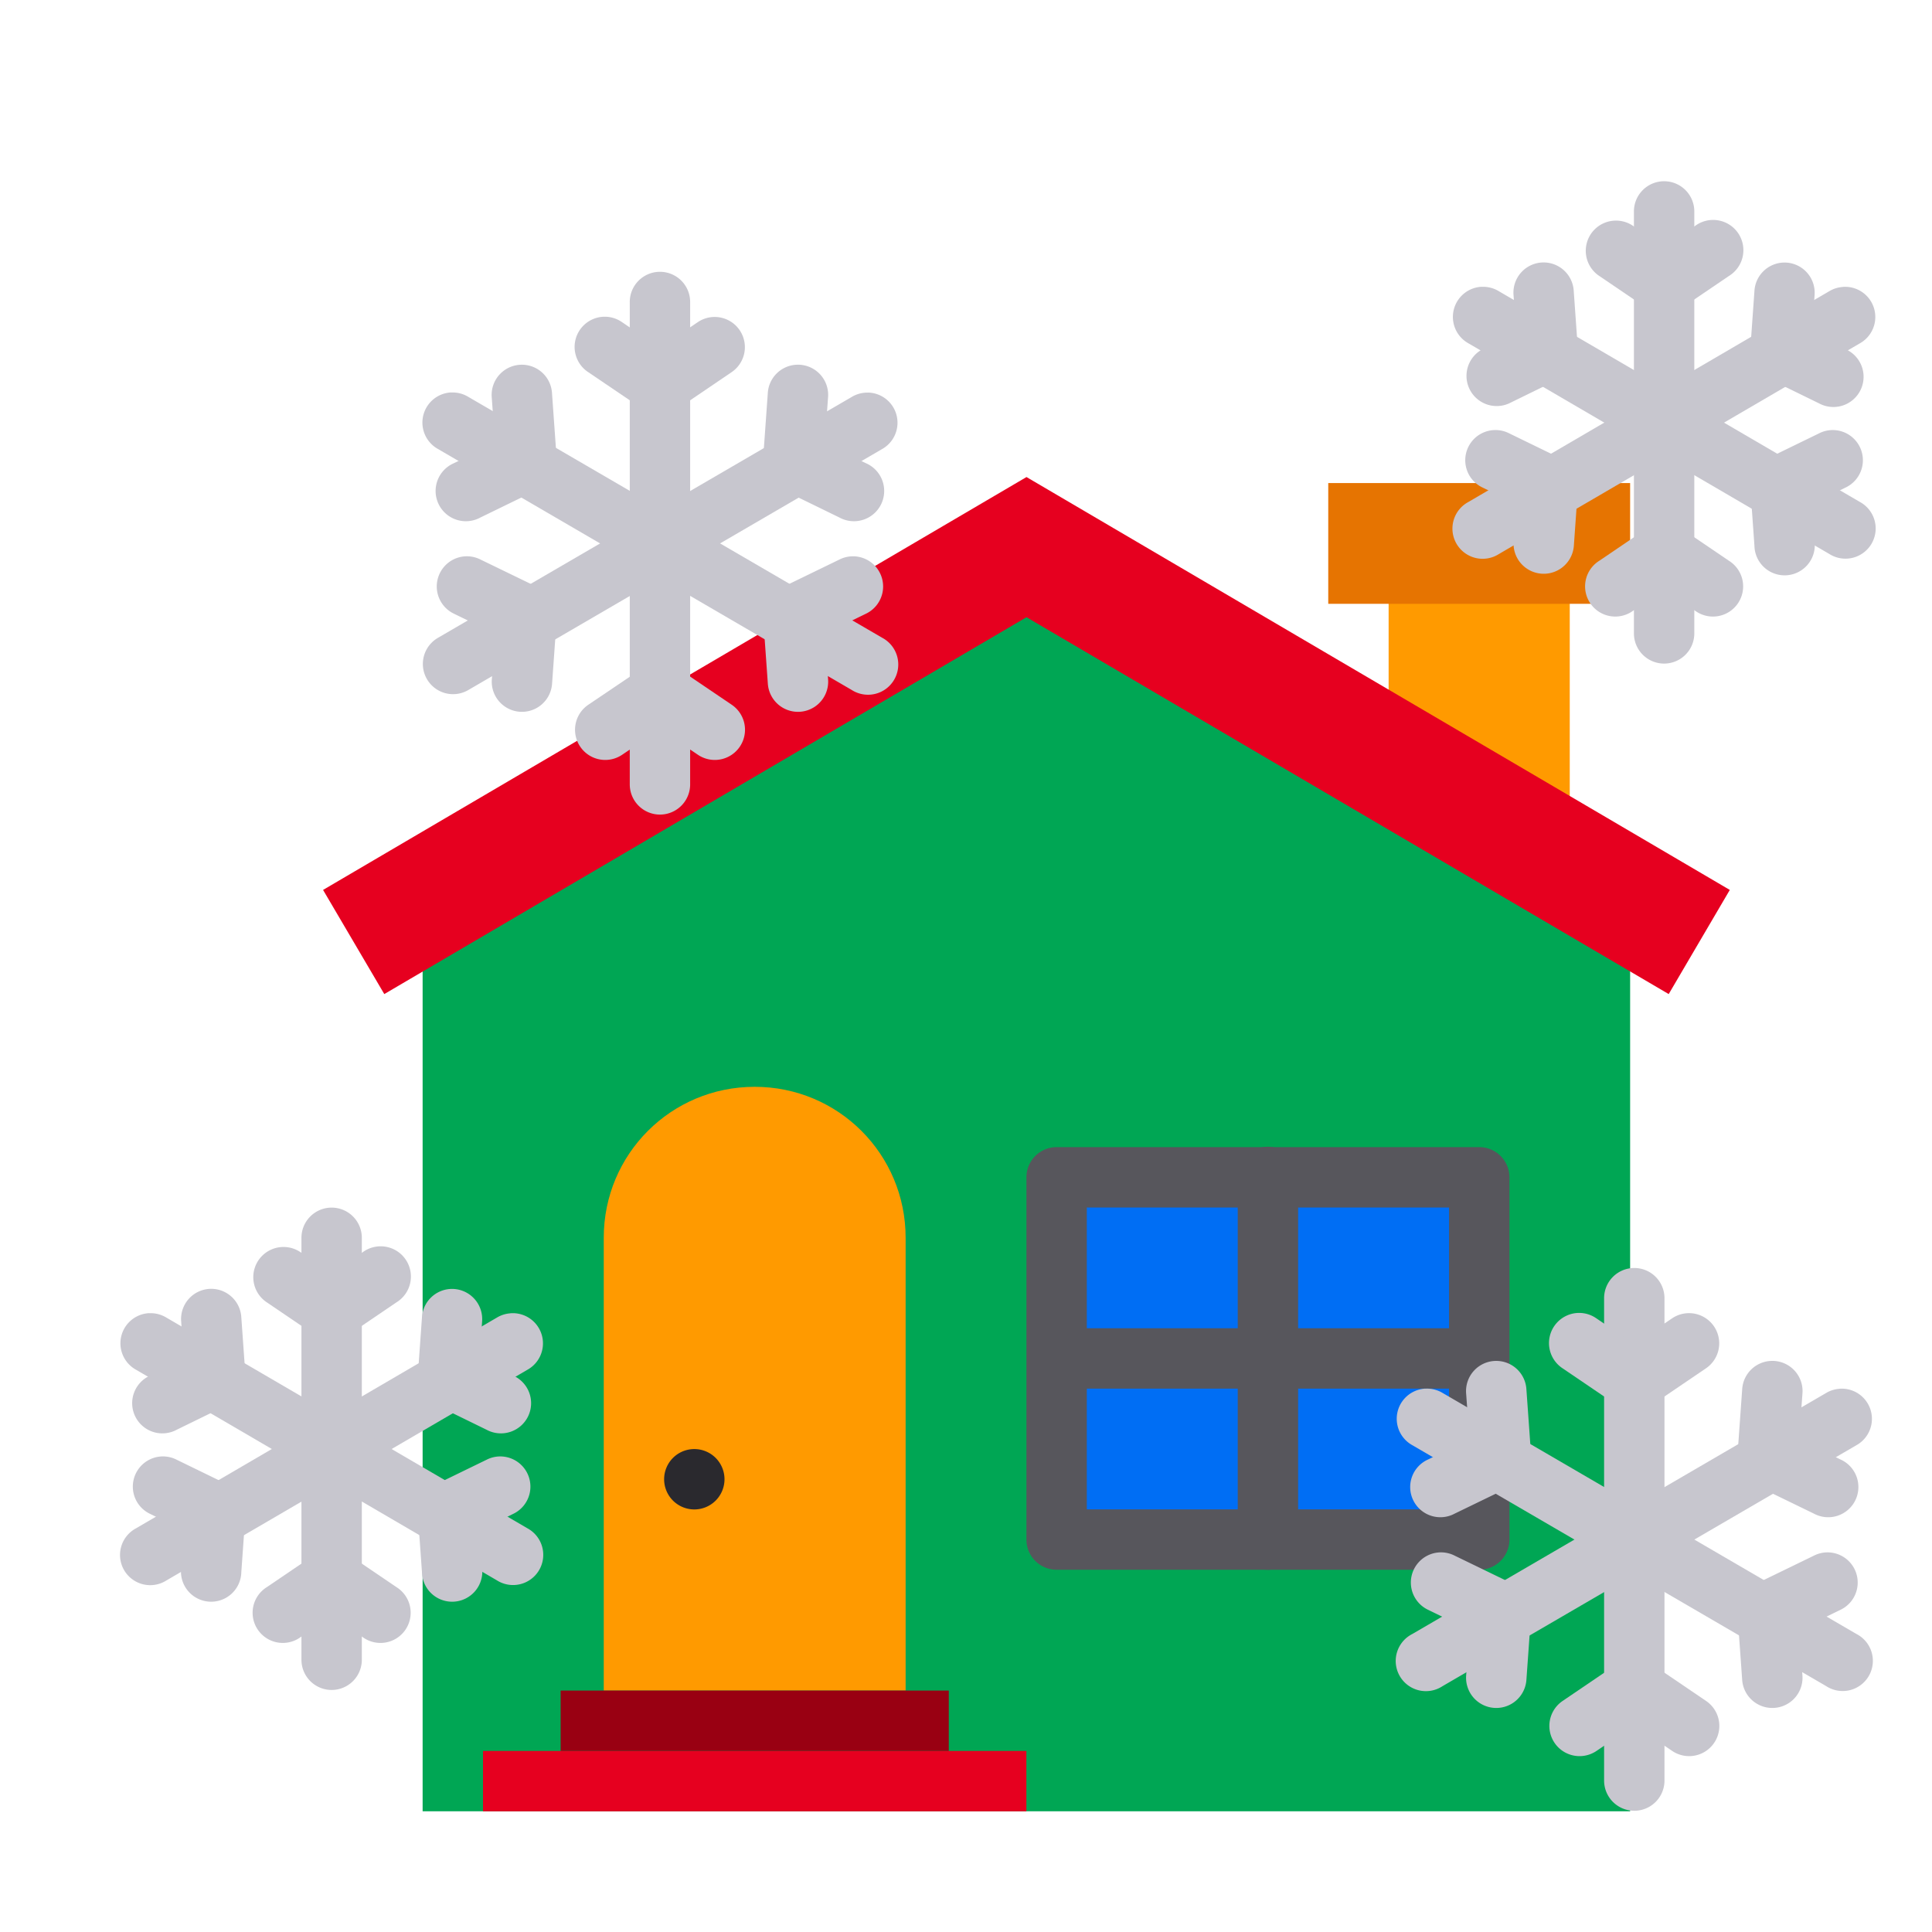 <?xml version="1.0" encoding="UTF-8" standalone="no"?>
<!-- Created with Inkscape (http://www.inkscape.org/) -->

<svg
   xmlns:dc="http://purl.org/dc/elements/1.1/"
   xmlns:cc="http://creativecommons.org/ns#"
   xmlns:rdf="http://www.w3.org/1999/02/22-rdf-syntax-ns#"
   xmlns:svg="http://www.w3.org/2000/svg"
   xmlns="http://www.w3.org/2000/svg"
   xmlns:sodipodi="http://sodipodi.sourceforge.net/DTD/sodipodi-0.dtd"
   xmlns:inkscape="http://www.inkscape.org/namespaces/inkscape"
   width="32"
   height="32"
   viewBox="0 0 32 32"
   id="svg4244"
   version="1.1"
   inkscape:version="0.91 r13725"
   sodipodi:docname="36.svg">
  <defs
     id="defs4246" />
  <sodipodi:namedview
     id="base"
     pagecolor="#ffffff"
     bordercolor="#666666"
     borderopacity="1.0"
     inkscape:pageopacity="0.0"
     inkscape:pageshadow="2"
     inkscape:zoom="22.627417"
     inkscape:cx="25.680645"
     inkscape:cy="10.025109"
     inkscape:document-units="px"
     inkscape:current-layer="g4783"
     showgrid="true"
     units="px"
     inkscape:window-width="1366"
     inkscape:window-height="705"
     inkscape:window-x="-8"
     inkscape:window-y="-8"
     inkscape:window-maximized="1"
     inkscape:snap-bbox="true"
     inkscape:bbox-paths="true"
     inkscape:bbox-nodes="true"
     inkscape:snap-bbox-edge-midpoints="true"
     inkscape:snap-bbox-midpoints="true">
    <inkscape:grid
       type="xygrid"
       id="grid4252" />
  </sodipodi:namedview>
  <g
     inkscape:label="Layer 1"
     inkscape:groupmode="layer"
     id="layer1"
     transform="translate(0,-1020.362)">
    <g
       id="g4783"
       transform="translate(-4.259,-3.033)">
      <g
         id="g10066">
        <path
           id="rect6204"
           d="m 27.259,1032.396 3,0 c 6e-6,0 1.2e-5,0 1.2e-5,0 l 0,7 c 0,0 -6e-6,0 -1.2e-5,0 l -3,0 c -6e-6,0 -1.1e-5,0 -1.1e-5,0 l 0,-7 c 0,0 5e-6,0 1.1e-5,0 z"
           style="fill:#ff9a00;fill-opacity:1;stroke:none;stroke-width:1;stroke-linecap:round;stroke-linejoin:round;stroke-opacity:1" />
        <path
           sodipodi:nodetypes="cccccc"
           inkscape:connector-curvature="0"
           id="rect6166"
           d="m 11.259,1038.396 10,-6 10,6 1.8e-5,15 -20,0 z"
           style="fill:#00a654;fill-opacity:1;stroke:none;stroke-width:1;stroke-linecap:round;stroke-linejoin:round;stroke-opacity:1" />
        <path
           sodipodi:nodetypes="ssccss"
           inkscape:connector-curvature="0"
           id="rect6168"
           d="m 16.759,1041.396 c 1.385,0 2.5,1.115 2.5,2.5 l 0,7.5 -5,0 0,-7.5 c 0,-1.385 1.115,-2.5 2.5,-2.5 z"
           style="fill:#ff9a00;fill-opacity:1;stroke:none;stroke-width:1;stroke-linecap:round;stroke-linejoin:round;stroke-opacity:1" />
        <path
           id="rect6171"
           d="m 12.259,1052.396 9,0 0,1 -9,0 z"
           style="fill:#e6001f;fill-opacity:1;stroke:none;stroke-width:1;stroke-linecap:round;stroke-linejoin:round;stroke-opacity:1" />
        <path
           id="rect6173"
           d="m 13.545,1051.396 6.429,0 0,1 -6.429,0 z"
           style="fill:#990012;fill-opacity:1;stroke:none;stroke-width:1;stroke-linecap:round;stroke-linejoin:round;stroke-opacity:1" />
        <path
           id="path6175"
           d="m 16.259,1047.896 a 0.5,0.5 0 0 1 -0.5,0.5 0.5,0.5 0 0 1 -0.5,-0.5 0.5,0.5 0 0 1 0.5,-0.5 0.5,0.5 0 0 1 0.5,0.5 z"
           style="fill:#2a292e;fill-opacity:1;stroke:none;stroke-width:1;stroke-linecap:round;stroke-linejoin:round;stroke-opacity:1" />
        <path
           inkscape:connector-curvature="0"
           id="path6180"
           d="m 21.26,1031.297 -11.65,6.838 1.014,1.725 10.637,-6.242 10.637,6.242 1.012,-1.725 -11.648,-6.838 z"
           style="color:#000000;font-style:normal;font-variant:normal;font-weight:normal;font-stretch:normal;font-size:medium;line-height:normal;font-family:sans-serif;text-indent:0;text-align:start;text-decoration:none;text-decoration-line:none;text-decoration-style:solid;text-decoration-color:#000000;letter-spacing:normal;word-spacing:normal;text-transform:none;direction:ltr;block-progression:tb;writing-mode:lr-tb;baseline-shift:baseline;text-anchor:start;white-space:normal;clip-rule:nonzero;display:inline;overflow:visible;visibility:visible;opacity:1;isolation:auto;mix-blend-mode:normal;color-interpolation:sRGB;color-interpolation-filters:linearRGB;solid-color:#000000;solid-opacity:1;fill:#e6001f;fill-opacity:1;fill-rule:nonzero;stroke:none;stroke-width:2;stroke-linecap:butt;stroke-linejoin:miter;stroke-miterlimit:4;stroke-dasharray:none;stroke-dashoffset:0;stroke-opacity:1;color-rendering:auto;image-rendering:auto;shape-rendering:auto;text-rendering:auto;enable-background:accumulate" />
        <path
           id="rect6185"
           d="m 21.759,1042.896 7,0 c 6e-6,0 1.2e-5,0 1.2e-5,0 l 0,6 c 0,0 -6e-6,0 -1.2e-5,0 l -7,0 c -6e-6,0 -1.1e-5,0 -1.1e-5,0 l 0,-6 c 0,0 5e-6,0 1.1e-5,0 z"
           style="fill:#006ef4;fill-opacity:1;stroke:none;stroke-width:1;stroke-linecap:round;stroke-linejoin:round;stroke-opacity:1" />
        <path
           inkscape:connector-curvature="0"
           id="rect6183"
           d="m 21.76,1042.395 a 0.5,0.5 0 0 0 -0.5,0.5 l 0,6 a 0.5,0.5 0 0 0 0.5,0.5 l 7,0 a 0.5,0.5 0 0 0 0.5,-0.5 l 0,-6 a 0.5,0.5 0 0 0 -0.5,-0.5 l -7,0 z m 0.5,1 6,0 0,5 -6,0 0,-5 z"
           style="color:#000000;font-style:normal;font-variant:normal;font-weight:normal;font-stretch:normal;font-size:medium;line-height:normal;font-family:sans-serif;text-indent:0;text-align:start;text-decoration:none;text-decoration-line:none;text-decoration-style:solid;text-decoration-color:#000000;letter-spacing:normal;word-spacing:normal;text-transform:none;direction:ltr;block-progression:tb;writing-mode:lr-tb;baseline-shift:baseline;text-anchor:start;white-space:normal;clip-rule:nonzero;display:inline;overflow:visible;visibility:visible;opacity:1;isolation:auto;mix-blend-mode:normal;color-interpolation:sRGB;color-interpolation-filters:linearRGB;solid-color:#000000;solid-opacity:1;fill:#57565c;fill-opacity:1;fill-rule:nonzero;stroke:none;stroke-width:1;stroke-linecap:round;stroke-linejoin:round;stroke-miterlimit:4;stroke-dasharray:none;stroke-dashoffset:0;stroke-opacity:1;color-rendering:auto;image-rendering:auto;shape-rendering:auto;text-rendering:auto;enable-background:accumulate" />
        <path
           inkscape:connector-curvature="0"
           id="rect6187"
           d="m 25.252,1042.389 a 0.5,0.5 0 0 0 -0.492,0.506 l 0,6 a 0.5,0.5 0 1 0 1,0 l 0,-6 a 0.5,0.5 0 0 0 -0.508,-0.506 z"
           style="color:#000000;font-style:normal;font-variant:normal;font-weight:normal;font-stretch:normal;font-size:medium;line-height:normal;font-family:sans-serif;text-indent:0;text-align:start;text-decoration:none;text-decoration-line:none;text-decoration-style:solid;text-decoration-color:#000000;letter-spacing:normal;word-spacing:normal;text-transform:none;direction:ltr;block-progression:tb;writing-mode:lr-tb;baseline-shift:baseline;text-anchor:start;white-space:normal;clip-rule:nonzero;display:inline;overflow:visible;visibility:visible;opacity:1;isolation:auto;mix-blend-mode:normal;color-interpolation:sRGB;color-interpolation-filters:linearRGB;solid-color:#000000;solid-opacity:1;fill:#57565c;fill-opacity:1;fill-rule:nonzero;stroke:none;stroke-width:1;stroke-linecap:round;stroke-linejoin:round;stroke-miterlimit:4;stroke-dasharray:none;stroke-dashoffset:0;stroke-opacity:1;color-rendering:auto;image-rendering:auto;shape-rendering:auto;text-rendering:auto;enable-background:accumulate" />
        <path
           inkscape:connector-curvature="0"
           id="path6190"
           d="m 22.26,1045.395 a 0.5,0.5 0 1 0 0,1 l 6,0 a 0.5,0.5 0 1 0 0,-1 l -6,0 z"
           style="color:#000000;font-style:normal;font-variant:normal;font-weight:normal;font-stretch:normal;font-size:medium;line-height:normal;font-family:sans-serif;text-indent:0;text-align:start;text-decoration:none;text-decoration-line:none;text-decoration-style:solid;text-decoration-color:#000000;letter-spacing:normal;word-spacing:normal;text-transform:none;direction:ltr;block-progression:tb;writing-mode:lr-tb;baseline-shift:baseline;text-anchor:start;white-space:normal;clip-rule:nonzero;display:inline;overflow:visible;visibility:visible;opacity:1;isolation:auto;mix-blend-mode:normal;color-interpolation:sRGB;color-interpolation-filters:linearRGB;solid-color:#000000;solid-opacity:1;fill:#57565c;fill-opacity:1;fill-rule:nonzero;stroke:none;stroke-width:1;stroke-linecap:round;stroke-linejoin:round;stroke-miterlimit:4;stroke-dasharray:none;stroke-dashoffset:0;stroke-opacity:1;color-rendering:auto;image-rendering:auto;shape-rendering:auto;text-rendering:auto;enable-background:accumulate" />
        <path
           id="rect6206"
           d="m 26.259,1031.396 5,0 c 6e-6,0 1.2e-5,0 1.2e-5,0 l 0,2 c 0,0 -6e-6,0 -1.2e-5,0 l -5,0 c -6e-6,0 -1.1e-5,0 -1.1e-5,0 l 0,-2 c 0,0 5e-6,0 1.1e-5,0 z"
           style="fill:#e67401;fill-opacity:1;stroke:none;stroke-width:1;stroke-linecap:round;stroke-linejoin:round;stroke-opacity:1" />
        <path
           inkscape:connector-curvature="0"
           id="path6302"
           d="m 31.32,1044.397 a 0.5,0.5 0 0 0 -0.492,0.508 l 0,7.982 a 0.5,0.5 0 1 0 1,0 l 0,-7.982 a 0.5,0.5 0 0 0 -0.508,-0.508 z"
           style="color:#000000;font-style:normal;font-variant:normal;font-weight:normal;font-stretch:normal;font-size:medium;line-height:normal;font-family:sans-serif;text-indent:0;text-align:start;text-decoration:none;text-decoration-line:none;text-decoration-style:solid;text-decoration-color:#000000;letter-spacing:normal;word-spacing:normal;text-transform:none;direction:ltr;block-progression:tb;writing-mode:lr-tb;baseline-shift:baseline;text-anchor:start;white-space:normal;clip-rule:nonzero;display:inline;overflow:visible;visibility:visible;opacity:1;isolation:auto;mix-blend-mode:normal;color-interpolation:sRGB;color-interpolation-filters:linearRGB;solid-color:#000000;solid-opacity:1;fill:#c7c6ce;fill-opacity:1;fill-rule:evenodd;stroke:none;stroke-width:1;stroke-linecap:round;stroke-linejoin:round;stroke-miterlimit:4;stroke-dasharray:none;stroke-dashoffset:0;stroke-opacity:1;color-rendering:auto;image-rendering:auto;shape-rendering:auto;text-rendering:auto;enable-background:accumulate" />
        <path
           inkscape:connector-curvature="0"
           id="path6304"
           d="m 30.42,1045.141 a 0.5,0.5 0 0 0 -0.279,0.918 l 0.906,0.615 a 0.5,0.5 0 0 0 0.562,0 l 0.906,-0.615 a 0.5,0.5 0 1 0 -0.561,-0.828 l -0.627,0.426 -0.627,-0.426 a 0.5,0.5 0 0 0 -0.281,-0.09 z"
           style="color:#000000;font-style:normal;font-variant:normal;font-weight:normal;font-stretch:normal;font-size:medium;line-height:normal;font-family:sans-serif;text-indent:0;text-align:start;text-decoration:none;text-decoration-line:none;text-decoration-style:solid;text-decoration-color:#000000;letter-spacing:normal;word-spacing:normal;text-transform:none;direction:ltr;block-progression:tb;writing-mode:lr-tb;baseline-shift:baseline;text-anchor:start;white-space:normal;clip-rule:nonzero;display:inline;overflow:visible;visibility:visible;opacity:1;isolation:auto;mix-blend-mode:normal;color-interpolation:sRGB;color-interpolation-filters:linearRGB;solid-color:#000000;solid-opacity:1;fill:#c7c6ce;fill-opacity:1;fill-rule:evenodd;stroke:none;stroke-width:1;stroke-linecap:round;stroke-linejoin:round;stroke-miterlimit:4;stroke-dasharray:none;stroke-dashoffset:0;stroke-opacity:1;color-rendering:auto;image-rendering:auto;shape-rendering:auto;text-rendering:auto;enable-background:accumulate" />
        <path
           inkscape:connector-curvature="0"
           id="path6306"
           d="m 31.326,1050.867 a 0.5,0.5 0 0 0 -0.279,0.086 l -0.906,0.615 a 0.5,0.5 0 1 0 0.561,0.828 l 0.627,-0.426 0.627,0.426 a 0.5,0.5 0 1 0 0.561,-0.828 l -0.906,-0.615 a 0.5,0.5 0 0 0 -0.283,-0.086 z"
           style="color:#000000;font-style:normal;font-variant:normal;font-weight:normal;font-stretch:normal;font-size:medium;line-height:normal;font-family:sans-serif;text-indent:0;text-align:start;text-decoration:none;text-decoration-line:none;text-decoration-style:solid;text-decoration-color:#000000;letter-spacing:normal;word-spacing:normal;text-transform:none;direction:ltr;block-progression:tb;writing-mode:lr-tb;baseline-shift:baseline;text-anchor:start;white-space:normal;clip-rule:nonzero;display:inline;overflow:visible;visibility:visible;opacity:1;isolation:auto;mix-blend-mode:normal;color-interpolation:sRGB;color-interpolation-filters:linearRGB;solid-color:#000000;solid-opacity:1;fill:#c7c6ce;fill-opacity:1;fill-rule:evenodd;stroke:none;stroke-width:1;stroke-linecap:round;stroke-linejoin:round;stroke-miterlimit:4;stroke-dasharray:none;stroke-dashoffset:0;stroke-opacity:1;color-rendering:auto;image-rendering:auto;shape-rendering:auto;text-rendering:auto;enable-background:accumulate" />
        <path
           inkscape:connector-curvature="0"
           id="path6308"
           d="m 34.725,1046.398 a 0.5,0.5 0 0 0 -0.221,0.07 l -6.854,3.992 a 0.5,0.5 0 1 0 0.502,0.863 l 6.854,-3.99 a 0.5,0.5 0 0 0 -0.281,-0.936 z"
           style="color:#000000;font-style:normal;font-variant:normal;font-weight:normal;font-stretch:normal;font-size:medium;line-height:normal;font-family:sans-serif;text-indent:0;text-align:start;text-decoration:none;text-decoration-line:none;text-decoration-style:solid;text-decoration-color:#000000;letter-spacing:normal;word-spacing:normal;text-transform:none;direction:ltr;block-progression:tb;writing-mode:lr-tb;baseline-shift:baseline;text-anchor:start;white-space:normal;clip-rule:nonzero;display:inline;overflow:visible;visibility:visible;opacity:1;isolation:auto;mix-blend-mode:normal;color-interpolation:sRGB;color-interpolation-filters:linearRGB;solid-color:#000000;solid-opacity:1;fill:#c7c6ce;fill-opacity:1;fill-rule:evenodd;stroke:none;stroke-width:1;stroke-linecap:round;stroke-linejoin:round;stroke-miterlimit:4;stroke-dasharray:none;stroke-dashoffset:0;stroke-opacity:1;color-rendering:auto;image-rendering:auto;shape-rendering:auto;text-rendering:auto;enable-background:accumulate" />
        <path
           inkscape:connector-curvature="0"
           id="path6310"
           d="m 27.865,1046.395 a 0.5,0.5 0 0 0 -0.215,0.936 l 6.854,3.99 a 0.5,0.5 0 1 0 0.502,-0.863 l -6.854,-3.992 a 0.5,0.5 0 0 0 -0.287,-0.07 z"
           style="color:#000000;font-style:normal;font-variant:normal;font-weight:normal;font-stretch:normal;font-size:medium;line-height:normal;font-family:sans-serif;text-indent:0;text-align:start;text-decoration:none;text-decoration-line:none;text-decoration-style:solid;text-decoration-color:#000000;letter-spacing:normal;word-spacing:normal;text-transform:none;direction:ltr;block-progression:tb;writing-mode:lr-tb;baseline-shift:baseline;text-anchor:start;white-space:normal;clip-rule:nonzero;display:inline;overflow:visible;visibility:visible;opacity:1;isolation:auto;mix-blend-mode:normal;color-interpolation:sRGB;color-interpolation-filters:linearRGB;solid-color:#000000;solid-opacity:1;fill:#c7c6ce;fill-opacity:1;fill-rule:evenodd;stroke:none;stroke-width:1;stroke-linecap:round;stroke-linejoin:round;stroke-miterlimit:4;stroke-dasharray:none;stroke-dashoffset:0;stroke-opacity:1;color-rendering:auto;image-rendering:auto;shape-rendering:auto;text-rendering:auto;enable-background:accumulate" />
        <path
           inkscape:connector-curvature="0"
           id="path6312"
           d="m 33.594,1045.936 a 0.5,0.5 0 0 0 -0.479,0.471 l -0.078,1.094 a 0.5,0.5 0 0 0 0.281,0.486 l 0.984,0.478 a 0.5,0.5 0 1 0 0.438,-0.898 l -0.682,-0.332 0.055,-0.756 a 0.5,0.5 0 0 0 -0.52,-0.543 z"
           style="color:#000000;font-style:normal;font-variant:normal;font-weight:normal;font-stretch:normal;font-size:medium;line-height:normal;font-family:sans-serif;text-indent:0;text-align:start;text-decoration:none;text-decoration-line:none;text-decoration-style:solid;text-decoration-color:#000000;letter-spacing:normal;word-spacing:normal;text-transform:none;direction:ltr;block-progression:tb;writing-mode:lr-tb;baseline-shift:baseline;text-anchor:start;white-space:normal;clip-rule:nonzero;display:inline;overflow:visible;visibility:visible;opacity:1;isolation:auto;mix-blend-mode:normal;color-interpolation:sRGB;color-interpolation-filters:linearRGB;solid-color:#000000;solid-opacity:1;fill:#c7c6ce;fill-opacity:1;fill-rule:evenodd;stroke:none;stroke-width:1;stroke-linecap:round;stroke-linejoin:round;stroke-miterlimit:4;stroke-dasharray:none;stroke-dashoffset:0;stroke-opacity:1;color-rendering:auto;image-rendering:auto;shape-rendering:auto;text-rendering:auto;enable-background:accumulate" />
        <path
           inkscape:connector-curvature="0"
           id="path6314"
           d="m 28.113,1049.107 a 0.5,0.5 0 0 0 -0.197,0.953 l 0.682,0.332 -0.055,0.756 a 0.5,0.5 0 0 0 0.998,0.072 l 0.078,-1.096 a 0.5,0.5 0 0 0 -0.279,-0.484 l -0.986,-0.478 a 0.5,0.5 0 0 0 -0.24,-0.055 z"
           style="color:#000000;font-style:normal;font-variant:normal;font-weight:normal;font-stretch:normal;font-size:medium;line-height:normal;font-family:sans-serif;text-indent:0;text-align:start;text-decoration:none;text-decoration-line:none;text-decoration-style:solid;text-decoration-color:#000000;letter-spacing:normal;word-spacing:normal;text-transform:none;direction:ltr;block-progression:tb;writing-mode:lr-tb;baseline-shift:baseline;text-anchor:start;white-space:normal;clip-rule:nonzero;display:inline;overflow:visible;visibility:visible;opacity:1;isolation:auto;mix-blend-mode:normal;color-interpolation:sRGB;color-interpolation-filters:linearRGB;solid-color:#000000;solid-opacity:1;fill:#c7c6ce;fill-opacity:1;fill-rule:evenodd;stroke:none;stroke-width:1;stroke-linecap:round;stroke-linejoin:round;stroke-miterlimit:4;stroke-dasharray:none;stroke-dashoffset:0;stroke-opacity:1;color-rendering:auto;image-rendering:auto;shape-rendering:auto;text-rendering:auto;enable-background:accumulate" />
        <path
           inkscape:connector-curvature="0"
           id="path6316"
           d="m 34.529,1049.107 a 0.5,0.5 0 0 0 -0.227,0.055 l -0.984,0.478 a 0.5,0.5 0 0 0 -0.281,0.484 l 0.078,1.096 a 0.5,0.5 0 0 0 0.998,-0.072 l -0.055,-0.756 0.682,-0.332 a 0.5,0.5 0 0 0 -0.211,-0.953 z"
           style="color:#000000;font-style:normal;font-variant:normal;font-weight:normal;font-stretch:normal;font-size:medium;line-height:normal;font-family:sans-serif;text-indent:0;text-align:start;text-decoration:none;text-decoration-line:none;text-decoration-style:solid;text-decoration-color:#000000;letter-spacing:normal;word-spacing:normal;text-transform:none;direction:ltr;block-progression:tb;writing-mode:lr-tb;baseline-shift:baseline;text-anchor:start;white-space:normal;clip-rule:nonzero;display:inline;overflow:visible;visibility:visible;opacity:1;isolation:auto;mix-blend-mode:normal;color-interpolation:sRGB;color-interpolation-filters:linearRGB;solid-color:#000000;solid-opacity:1;fill:#c7c6ce;fill-opacity:1;fill-rule:evenodd;stroke:none;stroke-width:1;stroke-linecap:round;stroke-linejoin:round;stroke-miterlimit:4;stroke-dasharray:none;stroke-dashoffset:0;stroke-opacity:1;color-rendering:auto;image-rendering:auto;shape-rendering:auto;text-rendering:auto;enable-background:accumulate" />
        <path
           inkscape:connector-curvature="0"
           id="path6318"
           d="m 29.049,1045.936 a 0.5,0.5 0 0 0 -0.506,0.543 l 0.055,0.756 -0.682,0.332 a 0.5,0.5 0 1 0 0.438,0.898 l 0.986,-0.478 a 0.5,0.5 0 0 0 0.279,-0.486 l -0.078,-1.094 a 0.5,0.5 0 0 0 -0.492,-0.471 z"
           style="color:#000000;font-style:normal;font-variant:normal;font-weight:normal;font-stretch:normal;font-size:medium;line-height:normal;font-family:sans-serif;text-indent:0;text-align:start;text-decoration:none;text-decoration-line:none;text-decoration-style:solid;text-decoration-color:#000000;letter-spacing:normal;word-spacing:normal;text-transform:none;direction:ltr;block-progression:tb;writing-mode:lr-tb;baseline-shift:baseline;text-anchor:start;white-space:normal;clip-rule:nonzero;display:inline;overflow:visible;visibility:visible;opacity:1;isolation:auto;mix-blend-mode:normal;color-interpolation:sRGB;color-interpolation-filters:linearRGB;solid-color:#000000;solid-opacity:1;fill:#c7c6ce;fill-opacity:1;fill-rule:evenodd;stroke:none;stroke-width:1;stroke-linecap:round;stroke-linejoin:round;stroke-miterlimit:4;stroke-dasharray:none;stroke-dashoffset:0;stroke-opacity:1;color-rendering:auto;image-rendering:auto;shape-rendering:auto;text-rendering:auto;enable-background:accumulate" />
        <path
           inkscape:connector-curvature="0"
           id="path6322"
           d="m 15.182,1027.897 a 0.5,0.5 0 0 0 -0.492,0.508 l 0,7.982 a 0.5,0.5 0 1 0 1,0 l 0,-7.982 a 0.5,0.5 0 0 0 -0.508,-0.508 z"
           style="color:#000000;font-style:normal;font-variant:normal;font-weight:normal;font-stretch:normal;font-size:medium;line-height:normal;font-family:sans-serif;text-indent:0;text-align:start;text-decoration:none;text-decoration-line:none;text-decoration-style:solid;text-decoration-color:#000000;letter-spacing:normal;word-spacing:normal;text-transform:none;direction:ltr;block-progression:tb;writing-mode:lr-tb;baseline-shift:baseline;text-anchor:start;white-space:normal;clip-rule:nonzero;display:inline;overflow:visible;visibility:visible;opacity:1;isolation:auto;mix-blend-mode:normal;color-interpolation:sRGB;color-interpolation-filters:linearRGB;solid-color:#000000;solid-opacity:1;fill:#c7c6ce;fill-opacity:1;fill-rule:evenodd;stroke:none;stroke-width:1;stroke-linecap:round;stroke-linejoin:round;stroke-miterlimit:4;stroke-dasharray:none;stroke-dashoffset:0;stroke-opacity:1;color-rendering:auto;image-rendering:auto;shape-rendering:auto;text-rendering:auto;enable-background:accumulate" />
        <path
           inkscape:connector-curvature="0"
           id="path6324"
           d="m 14.281,1028.641 a 0.5,0.5 0 0 0 -0.279,0.918 l 0.908,0.615 a 0.5,0.5 0 0 0 0.561,0 l 0.906,-0.615 a 0.5,0.5 0 1 0 -0.561,-0.828 l -0.627,0.426 -0.627,-0.426 a 0.5,0.5 0 0 0 -0.281,-0.09 z"
           style="color:#000000;font-style:normal;font-variant:normal;font-weight:normal;font-stretch:normal;font-size:medium;line-height:normal;font-family:sans-serif;text-indent:0;text-align:start;text-decoration:none;text-decoration-line:none;text-decoration-style:solid;text-decoration-color:#000000;letter-spacing:normal;word-spacing:normal;text-transform:none;direction:ltr;block-progression:tb;writing-mode:lr-tb;baseline-shift:baseline;text-anchor:start;white-space:normal;clip-rule:nonzero;display:inline;overflow:visible;visibility:visible;opacity:1;isolation:auto;mix-blend-mode:normal;color-interpolation:sRGB;color-interpolation-filters:linearRGB;solid-color:#000000;solid-opacity:1;fill:#c7c6ce;fill-opacity:1;fill-rule:evenodd;stroke:none;stroke-width:1;stroke-linecap:round;stroke-linejoin:round;stroke-miterlimit:4;stroke-dasharray:none;stroke-dashoffset:0;stroke-opacity:1;color-rendering:auto;image-rendering:auto;shape-rendering:auto;text-rendering:auto;enable-background:accumulate" />
        <path
           inkscape:connector-curvature="0"
           id="path6326"
           d="m 15.188,1034.367 a 0.5,0.5 0 0 0 -0.277,0.088 l -0.908,0.613 a 0.5,0.5 0 1 0 0.561,0.828 l 0.627,-0.424 0.627,0.424 a 0.5,0.5 0 1 0 0.561,-0.828 l -0.906,-0.613 a 0.5,0.5 0 0 0 -0.283,-0.088 z"
           style="color:#000000;font-style:normal;font-variant:normal;font-weight:normal;font-stretch:normal;font-size:medium;line-height:normal;font-family:sans-serif;text-indent:0;text-align:start;text-decoration:none;text-decoration-line:none;text-decoration-style:solid;text-decoration-color:#000000;letter-spacing:normal;word-spacing:normal;text-transform:none;direction:ltr;block-progression:tb;writing-mode:lr-tb;baseline-shift:baseline;text-anchor:start;white-space:normal;clip-rule:nonzero;display:inline;overflow:visible;visibility:visible;opacity:1;isolation:auto;mix-blend-mode:normal;color-interpolation:sRGB;color-interpolation-filters:linearRGB;solid-color:#000000;solid-opacity:1;fill:#c7c6ce;fill-opacity:1;fill-rule:evenodd;stroke:none;stroke-width:1;stroke-linecap:round;stroke-linejoin:round;stroke-miterlimit:4;stroke-dasharray:none;stroke-dashoffset:0;stroke-opacity:1;color-rendering:auto;image-rendering:auto;shape-rendering:auto;text-rendering:auto;enable-background:accumulate" />
        <path
           inkscape:connector-curvature="0"
           id="path6328"
           d="m 18.637,1029.898 a 0.5,0.5 0 0 0 -0.271,0.072 l -6.854,3.99 a 0.5,0.5 0 1 0 0.502,0.865 l 6.855,-3.992 a 0.5,0.5 0 0 0 -0.232,-0.936 z"
           style="color:#000000;font-style:normal;font-variant:normal;font-weight:normal;font-stretch:normal;font-size:medium;line-height:normal;font-family:sans-serif;text-indent:0;text-align:start;text-decoration:none;text-decoration-line:none;text-decoration-style:solid;text-decoration-color:#000000;letter-spacing:normal;word-spacing:normal;text-transform:none;direction:ltr;block-progression:tb;writing-mode:lr-tb;baseline-shift:baseline;text-anchor:start;white-space:normal;clip-rule:nonzero;display:inline;overflow:visible;visibility:visible;opacity:1;isolation:auto;mix-blend-mode:normal;color-interpolation:sRGB;color-interpolation-filters:linearRGB;solid-color:#000000;solid-opacity:1;fill:#c7c6ce;fill-opacity:1;fill-rule:evenodd;stroke:none;stroke-width:1;stroke-linecap:round;stroke-linejoin:round;stroke-miterlimit:4;stroke-dasharray:none;stroke-dashoffset:0;stroke-opacity:1;color-rendering:auto;image-rendering:auto;shape-rendering:auto;text-rendering:auto;enable-background:accumulate" />
        <path
           inkscape:connector-curvature="0"
           id="path6330"
           d="m 11.729,1029.895 a 0.5,0.5 0 0 0 -0.217,0.936 l 6.854,3.992 a 0.501,0.501 0 1 0 0.504,-0.865 l -6.855,-3.99 a 0.5,0.5 0 0 0 -0.285,-0.072 z"
           style="color:#000000;font-style:normal;font-variant:normal;font-weight:normal;font-stretch:normal;font-size:medium;line-height:normal;font-family:sans-serif;text-indent:0;text-align:start;text-decoration:none;text-decoration-line:none;text-decoration-style:solid;text-decoration-color:#000000;letter-spacing:normal;word-spacing:normal;text-transform:none;direction:ltr;block-progression:tb;writing-mode:lr-tb;baseline-shift:baseline;text-anchor:start;white-space:normal;clip-rule:nonzero;display:inline;overflow:visible;visibility:visible;opacity:1;isolation:auto;mix-blend-mode:normal;color-interpolation:sRGB;color-interpolation-filters:linearRGB;solid-color:#000000;solid-opacity:1;fill:#c7c6ce;fill-opacity:1;fill-rule:evenodd;stroke:none;stroke-width:1;stroke-linecap:round;stroke-linejoin:round;stroke-miterlimit:4;stroke-dasharray:none;stroke-dashoffset:0;stroke-opacity:1;color-rendering:auto;image-rendering:auto;shape-rendering:auto;text-rendering:auto;enable-background:accumulate" />
        <path
           inkscape:connector-curvature="0"
           id="path6332"
           d="m 17.455,1029.436 a 0.5,0.5 0 0 0 -0.479,0.473 l -0.078,1.094 a 0.5,0.5 0 0 0 0.281,0.484 l 0.984,0.48 a 0.501,0.501 0 1 0 0.438,-0.9 l -0.682,-0.33 0.055,-0.758 a 0.5,0.5 0 0 0 -0.52,-0.543 z"
           style="color:#000000;font-style:normal;font-variant:normal;font-weight:normal;font-stretch:normal;font-size:medium;line-height:normal;font-family:sans-serif;text-indent:0;text-align:start;text-decoration:none;text-decoration-line:none;text-decoration-style:solid;text-decoration-color:#000000;letter-spacing:normal;word-spacing:normal;text-transform:none;direction:ltr;block-progression:tb;writing-mode:lr-tb;baseline-shift:baseline;text-anchor:start;white-space:normal;clip-rule:nonzero;display:inline;overflow:visible;visibility:visible;opacity:1;isolation:auto;mix-blend-mode:normal;color-interpolation:sRGB;color-interpolation-filters:linearRGB;solid-color:#000000;solid-opacity:1;fill:#c7c6ce;fill-opacity:1;fill-rule:evenodd;stroke:none;stroke-width:1;stroke-linecap:round;stroke-linejoin:round;stroke-miterlimit:4;stroke-dasharray:none;stroke-dashoffset:0;stroke-opacity:1;color-rendering:auto;image-rendering:auto;shape-rendering:auto;text-rendering:auto;enable-background:accumulate" />
        <path
           inkscape:connector-curvature="0"
           id="path6334"
           d="m 11.975,1032.609 a 0.5,0.5 0 0 0 -0.197,0.951 l 0.682,0.332 -0.055,0.758 a 0.5,0.5 0 1 0 0.998,0.07 l 0.078,-1.094 a 0.5,0.5 0 0 0 -0.279,-0.486 l -0.986,-0.478 a 0.5,0.5 0 0 0 -0.24,-0.053 z"
           style="color:#000000;font-style:normal;font-variant:normal;font-weight:normal;font-stretch:normal;font-size:medium;line-height:normal;font-family:sans-serif;text-indent:0;text-align:start;text-decoration:none;text-decoration-line:none;text-decoration-style:solid;text-decoration-color:#000000;letter-spacing:normal;word-spacing:normal;text-transform:none;direction:ltr;block-progression:tb;writing-mode:lr-tb;baseline-shift:baseline;text-anchor:start;white-space:normal;clip-rule:nonzero;display:inline;overflow:visible;visibility:visible;opacity:1;isolation:auto;mix-blend-mode:normal;color-interpolation:sRGB;color-interpolation-filters:linearRGB;solid-color:#000000;solid-opacity:1;fill:#c7c6ce;fill-opacity:1;fill-rule:evenodd;stroke:none;stroke-width:1;stroke-linecap:round;stroke-linejoin:round;stroke-miterlimit:4;stroke-dasharray:none;stroke-dashoffset:0;stroke-opacity:1;color-rendering:auto;image-rendering:auto;shape-rendering:auto;text-rendering:auto;enable-background:accumulate" />
        <path
           inkscape:connector-curvature="0"
           id="path6336"
           d="m 18.391,1032.609 a 0.5,0.5 0 0 0 -0.227,0.053 l -0.984,0.478 a 0.5,0.5 0 0 0 -0.281,0.486 l 0.078,1.094 a 0.5,0.5 0 1 0 0.998,-0.07 l -0.055,-0.758 0.682,-0.332 a 0.5,0.5 0 0 0 -0.211,-0.951 z"
           style="color:#000000;font-style:normal;font-variant:normal;font-weight:normal;font-stretch:normal;font-size:medium;line-height:normal;font-family:sans-serif;text-indent:0;text-align:start;text-decoration:none;text-decoration-line:none;text-decoration-style:solid;text-decoration-color:#000000;letter-spacing:normal;word-spacing:normal;text-transform:none;direction:ltr;block-progression:tb;writing-mode:lr-tb;baseline-shift:baseline;text-anchor:start;white-space:normal;clip-rule:nonzero;display:inline;overflow:visible;visibility:visible;opacity:1;isolation:auto;mix-blend-mode:normal;color-interpolation:sRGB;color-interpolation-filters:linearRGB;solid-color:#000000;solid-opacity:1;fill:#c7c6ce;fill-opacity:1;fill-rule:evenodd;stroke:none;stroke-width:1;stroke-linecap:round;stroke-linejoin:round;stroke-miterlimit:4;stroke-dasharray:none;stroke-dashoffset:0;stroke-opacity:1;color-rendering:auto;image-rendering:auto;shape-rendering:auto;text-rendering:auto;enable-background:accumulate" />
        <path
           inkscape:connector-curvature="0"
           id="path6338"
           d="m 12.91,1029.436 a 0.5,0.5 0 0 0 -0.506,0.543 l 0.055,0.758 -0.682,0.33 a 0.501,0.501 0 1 0 0.438,0.9 l 0.986,-0.48 a 0.5,0.5 0 0 0 0.279,-0.484 l -0.078,-1.094 a 0.5,0.5 0 0 0 -0.492,-0.473 z"
           style="color:#000000;font-style:normal;font-variant:normal;font-weight:normal;font-stretch:normal;font-size:medium;line-height:normal;font-family:sans-serif;text-indent:0;text-align:start;text-decoration:none;text-decoration-line:none;text-decoration-style:solid;text-decoration-color:#000000;letter-spacing:normal;word-spacing:normal;text-transform:none;direction:ltr;block-progression:tb;writing-mode:lr-tb;baseline-shift:baseline;text-anchor:start;white-space:normal;clip-rule:nonzero;display:inline;overflow:visible;visibility:visible;opacity:1;isolation:auto;mix-blend-mode:normal;color-interpolation:sRGB;color-interpolation-filters:linearRGB;solid-color:#000000;solid-opacity:1;fill:#c7c6ce;fill-opacity:1;fill-rule:evenodd;stroke:none;stroke-width:1;stroke-linecap:round;stroke-linejoin:round;stroke-miterlimit:4;stroke-dasharray:none;stroke-dashoffset:0;stroke-opacity:1;color-rendering:auto;image-rendering:auto;shape-rendering:auto;text-rendering:auto;enable-background:accumulate" />
        <path
           inkscape:connector-curvature="0"
           id="path6342"
           d="m 31.814,1026.397 a 0.5,0.5 0 0 0 -0.492,0.508 l 0,6.981 a 0.5,0.5 0 1 0 1,0 l 0,-6.981 a 0.5,0.5 0 0 0 -0.508,-0.508 z"
           style="color:#000000;font-style:normal;font-variant:normal;font-weight:normal;font-stretch:normal;font-size:medium;line-height:normal;font-family:sans-serif;text-indent:0;text-align:start;text-decoration:none;text-decoration-line:none;text-decoration-style:solid;text-decoration-color:#000000;letter-spacing:normal;word-spacing:normal;text-transform:none;direction:ltr;block-progression:tb;writing-mode:lr-tb;baseline-shift:baseline;text-anchor:start;white-space:normal;clip-rule:nonzero;display:inline;overflow:visible;visibility:visible;opacity:1;isolation:auto;mix-blend-mode:normal;color-interpolation:sRGB;color-interpolation-filters:linearRGB;solid-color:#000000;solid-opacity:1;fill:#c7c6ce;fill-opacity:1;fill-rule:evenodd;stroke:none;stroke-width:1;stroke-linecap:round;stroke-linejoin:round;stroke-miterlimit:4;stroke-dasharray:none;stroke-dashoffset:0;stroke-opacity:1;color-rendering:auto;image-rendering:auto;shape-rendering:auto;text-rendering:auto;enable-background:accumulate" />
        <path
           inkscape:connector-curvature="0"
           id="path6344"
           d="m 31.029,1027.049 a 0.5,0.5 0 0 0 -0.279,0.918 l 0.791,0.537 a 0.5,0.5 0 0 0 0.562,0 l 0.791,-0.537 a 0.501,0.501 0 1 0 -0.562,-0.828 l -0.51,0.348 -0.51,-0.348 a 0.5,0.5 0 0 0 -0.283,-0.09 z"
           style="color:#000000;font-style:normal;font-variant:normal;font-weight:normal;font-stretch:normal;font-size:medium;line-height:normal;font-family:sans-serif;text-indent:0;text-align:start;text-decoration:none;text-decoration-line:none;text-decoration-style:solid;text-decoration-color:#000000;letter-spacing:normal;word-spacing:normal;text-transform:none;direction:ltr;block-progression:tb;writing-mode:lr-tb;baseline-shift:baseline;text-anchor:start;white-space:normal;clip-rule:nonzero;display:inline;overflow:visible;visibility:visible;opacity:1;isolation:auto;mix-blend-mode:normal;color-interpolation:sRGB;color-interpolation-filters:linearRGB;solid-color:#000000;solid-opacity:1;fill:#c7c6ce;fill-opacity:1;fill-rule:evenodd;stroke:none;stroke-width:1;stroke-linecap:round;stroke-linejoin:round;stroke-miterlimit:4;stroke-dasharray:none;stroke-dashoffset:0;stroke-opacity:1;color-rendering:auto;image-rendering:auto;shape-rendering:auto;text-rendering:auto;enable-background:accumulate" />
        <path
           inkscape:connector-curvature="0"
           id="path6346"
           d="m 31.82,1032.057 a 0.5,0.5 0 0 0 -0.279,0.088 L 30.75,1032.682 a 0.5,0.5 0 1 0 0.562,0.826 l 0.51,-0.346 0.51,0.346 a 0.5,0.5 0 1 0 0.562,-0.826 l -0.791,-0.537 a 0.5,0.5 0 0 0 -0.283,-0.088 z"
           style="color:#000000;font-style:normal;font-variant:normal;font-weight:normal;font-stretch:normal;font-size:medium;line-height:normal;font-family:sans-serif;text-indent:0;text-align:start;text-decoration:none;text-decoration-line:none;text-decoration-style:solid;text-decoration-color:#000000;letter-spacing:normal;word-spacing:normal;text-transform:none;direction:ltr;block-progression:tb;writing-mode:lr-tb;baseline-shift:baseline;text-anchor:start;white-space:normal;clip-rule:nonzero;display:inline;overflow:visible;visibility:visible;opacity:1;isolation:auto;mix-blend-mode:normal;color-interpolation:sRGB;color-interpolation-filters:linearRGB;solid-color:#000000;solid-opacity:1;fill:#c7c6ce;fill-opacity:1;fill-rule:evenodd;stroke:none;stroke-width:1;stroke-linecap:round;stroke-linejoin:round;stroke-miterlimit:4;stroke-dasharray:none;stroke-dashoffset:0;stroke-opacity:1;color-rendering:auto;image-rendering:auto;shape-rendering:auto;text-rendering:auto;enable-background:accumulate" />
        <path
           inkscape:connector-curvature="0"
           id="path6348"
           d="m 34.781,1028.148 a 0.5,0.5 0 0 0 -0.223,0.07 l -5.979,3.492 a 0.5,0.5 0 1 0 0.504,0.863 l 5.979,-3.49 a 0.5,0.5 0 0 0 -0.281,-0.936 z"
           style="color:#000000;font-style:normal;font-variant:normal;font-weight:normal;font-stretch:normal;font-size:medium;line-height:normal;font-family:sans-serif;text-indent:0;text-align:start;text-decoration:none;text-decoration-line:none;text-decoration-style:solid;text-decoration-color:#000000;letter-spacing:normal;word-spacing:normal;text-transform:none;direction:ltr;block-progression:tb;writing-mode:lr-tb;baseline-shift:baseline;text-anchor:start;white-space:normal;clip-rule:nonzero;display:inline;overflow:visible;visibility:visible;opacity:1;isolation:auto;mix-blend-mode:normal;color-interpolation:sRGB;color-interpolation-filters:linearRGB;solid-color:#000000;solid-opacity:1;fill:#c7c6ce;fill-opacity:1;fill-rule:evenodd;stroke:none;stroke-width:1;stroke-linecap:round;stroke-linejoin:round;stroke-miterlimit:4;stroke-dasharray:none;stroke-dashoffset:0;stroke-opacity:1;color-rendering:auto;image-rendering:auto;shape-rendering:auto;text-rendering:auto;enable-background:accumulate" />
        <path
           inkscape:connector-curvature="0"
           id="path6350"
           d="m 28.797,1028.145 a 0.5,0.5 0 0 0 -0.217,0.936 l 5.979,3.49 a 0.5,0.5 0 1 0 0.504,-0.863 l -5.979,-3.49 a 0.5,0.5 0 0 0 -0.287,-0.072 z"
           style="color:#000000;font-style:normal;font-variant:normal;font-weight:normal;font-stretch:normal;font-size:medium;line-height:normal;font-family:sans-serif;text-indent:0;text-align:start;text-decoration:none;text-decoration-line:none;text-decoration-style:solid;text-decoration-color:#000000;letter-spacing:normal;word-spacing:normal;text-transform:none;direction:ltr;block-progression:tb;writing-mode:lr-tb;baseline-shift:baseline;text-anchor:start;white-space:normal;clip-rule:nonzero;display:inline;overflow:visible;visibility:visible;opacity:1;isolation:auto;mix-blend-mode:normal;color-interpolation:sRGB;color-interpolation-filters:linearRGB;solid-color:#000000;solid-opacity:1;fill:#c7c6ce;fill-opacity:1;fill-rule:evenodd;stroke:none;stroke-width:1;stroke-linecap:round;stroke-linejoin:round;stroke-miterlimit:4;stroke-dasharray:none;stroke-dashoffset:0;stroke-opacity:1;color-rendering:auto;image-rendering:auto;shape-rendering:auto;text-rendering:auto;enable-background:accumulate" />
        <path
           inkscape:connector-curvature="0"
           id="path6352"
           d="m 33.795,1027.744 a 0.5,0.5 0 0 0 -0.477,0.471 l -0.068,0.957 a 0.5,0.5 0 0 0 0.279,0.484 l 0.859,0.42 a 0.5,0.5 0 1 0 0.438,-0.898 l -0.555,-0.272 0.043,-0.621 a 0.5,0.5 0 0 0 -0.52,-0.541 z"
           style="color:#000000;font-style:normal;font-variant:normal;font-weight:normal;font-stretch:normal;font-size:medium;line-height:normal;font-family:sans-serif;text-indent:0;text-align:start;text-decoration:none;text-decoration-line:none;text-decoration-style:solid;text-decoration-color:#000000;letter-spacing:normal;word-spacing:normal;text-transform:none;direction:ltr;block-progression:tb;writing-mode:lr-tb;baseline-shift:baseline;text-anchor:start;white-space:normal;clip-rule:nonzero;display:inline;overflow:visible;visibility:visible;opacity:1;isolation:auto;mix-blend-mode:normal;color-interpolation:sRGB;color-interpolation-filters:linearRGB;solid-color:#000000;solid-opacity:1;fill:#c7c6ce;fill-opacity:1;fill-rule:evenodd;stroke:none;stroke-width:1;stroke-linecap:round;stroke-linejoin:round;stroke-miterlimit:4;stroke-dasharray:none;stroke-dashoffset:0;stroke-opacity:1;color-rendering:auto;image-rendering:auto;shape-rendering:auto;text-rendering:auto;enable-background:accumulate" />
        <path
           inkscape:connector-curvature="0"
           id="path6354"
           d="m 29.014,1030.518 a 0.5,0.5 0 0 0 -0.197,0.953 l 0.557,0.272 -0.045,0.619 a 0.5,0.5 0 0 0 0.998,0.072 l 0.068,-0.957 a 0.5,0.5 0 0 0 -0.279,-0.486 l -0.859,-0.418 a 0.5,0.5 0 0 0 -0.242,-0.055 z"
           style="color:#000000;font-style:normal;font-variant:normal;font-weight:normal;font-stretch:normal;font-size:medium;line-height:normal;font-family:sans-serif;text-indent:0;text-align:start;text-decoration:none;text-decoration-line:none;text-decoration-style:solid;text-decoration-color:#000000;letter-spacing:normal;word-spacing:normal;text-transform:none;direction:ltr;block-progression:tb;writing-mode:lr-tb;baseline-shift:baseline;text-anchor:start;white-space:normal;clip-rule:nonzero;display:inline;overflow:visible;visibility:visible;opacity:1;isolation:auto;mix-blend-mode:normal;color-interpolation:sRGB;color-interpolation-filters:linearRGB;solid-color:#000000;solid-opacity:1;fill:#c7c6ce;fill-opacity:1;fill-rule:evenodd;stroke:none;stroke-width:1;stroke-linecap:round;stroke-linejoin:round;stroke-miterlimit:4;stroke-dasharray:none;stroke-dashoffset:0;stroke-opacity:1;color-rendering:auto;image-rendering:auto;shape-rendering:auto;text-rendering:auto;enable-background:accumulate" />
        <path
           inkscape:connector-curvature="0"
           id="path6356"
           d="m 34.615,1030.518 a 0.5,0.5 0 0 0 -0.227,0.055 l -0.859,0.418 A 0.5,0.5 0 0 0 33.25,1031.477 l 0.068,0.957 a 0.5,0.5 0 1 0 0.996,-0.072 l -0.043,-0.619 0.555,-0.272 a 0.5,0.5 0 0 0 -0.211,-0.953 z"
           style="color:#000000;font-style:normal;font-variant:normal;font-weight:normal;font-stretch:normal;font-size:medium;line-height:normal;font-family:sans-serif;text-indent:0;text-align:start;text-decoration:none;text-decoration-line:none;text-decoration-style:solid;text-decoration-color:#000000;letter-spacing:normal;word-spacing:normal;text-transform:none;direction:ltr;block-progression:tb;writing-mode:lr-tb;baseline-shift:baseline;text-anchor:start;white-space:normal;clip-rule:nonzero;display:inline;overflow:visible;visibility:visible;opacity:1;isolation:auto;mix-blend-mode:normal;color-interpolation:sRGB;color-interpolation-filters:linearRGB;solid-color:#000000;solid-opacity:1;fill:#c7c6ce;fill-opacity:1;fill-rule:evenodd;stroke:none;stroke-width:1;stroke-linecap:round;stroke-linejoin:round;stroke-miterlimit:4;stroke-dasharray:none;stroke-dashoffset:0;stroke-opacity:1;color-rendering:auto;image-rendering:auto;shape-rendering:auto;text-rendering:auto;enable-background:accumulate" />
        <path
           inkscape:connector-curvature="0"
           id="path6358"
           d="m 29.834,1027.742 a 0.5,0.5 0 0 0 -0.506,0.543 l 0.045,0.621 -0.557,0.272 a 0.5,0.5 0 0 0 0.439,0.898 l 0.859,-0.42 a 0.5,0.5 0 0 0 0.279,-0.484 l -0.068,-0.957 a 0.5,0.5 0 0 0 -0.492,-0.473 z"
           style="color:#000000;font-style:normal;font-variant:normal;font-weight:normal;font-stretch:normal;font-size:medium;line-height:normal;font-family:sans-serif;text-indent:0;text-align:start;text-decoration:none;text-decoration-line:none;text-decoration-style:solid;text-decoration-color:#000000;letter-spacing:normal;word-spacing:normal;text-transform:none;direction:ltr;block-progression:tb;writing-mode:lr-tb;baseline-shift:baseline;text-anchor:start;white-space:normal;clip-rule:nonzero;display:inline;overflow:visible;visibility:visible;opacity:1;isolation:auto;mix-blend-mode:normal;color-interpolation:sRGB;color-interpolation-filters:linearRGB;solid-color:#000000;solid-opacity:1;fill:#c7c6ce;fill-opacity:1;fill-rule:evenodd;stroke:none;stroke-width:1;stroke-linecap:round;stroke-linejoin:round;stroke-miterlimit:4;stroke-dasharray:none;stroke-dashoffset:0;stroke-opacity:1;color-rendering:auto;image-rendering:auto;shape-rendering:auto;text-rendering:auto;enable-background:accumulate" />
        <path
           inkscape:connector-curvature="0"
           id="path6362"
           d="m 9.744,1043.397 a 0.5,0.5 0 0 0 -0.492,0.508 l 0,6.981 a 0.5,0.5 0 1 0 1,0 l 0,-6.981 a 0.5,0.5 0 0 0 -0.508,-0.508 z"
           style="color:#000000;font-style:normal;font-variant:normal;font-weight:normal;font-stretch:normal;font-size:medium;line-height:normal;font-family:sans-serif;text-indent:0;text-align:start;text-decoration:none;text-decoration-line:none;text-decoration-style:solid;text-decoration-color:#000000;letter-spacing:normal;word-spacing:normal;text-transform:none;direction:ltr;block-progression:tb;writing-mode:lr-tb;baseline-shift:baseline;text-anchor:start;white-space:normal;clip-rule:nonzero;display:inline;overflow:visible;visibility:visible;opacity:1;isolation:auto;mix-blend-mode:normal;color-interpolation:sRGB;color-interpolation-filters:linearRGB;solid-color:#000000;solid-opacity:1;fill:#c7c6ce;fill-opacity:1;fill-rule:evenodd;stroke:none;stroke-width:1;stroke-linecap:round;stroke-linejoin:round;stroke-miterlimit:4;stroke-dasharray:none;stroke-dashoffset:0;stroke-opacity:1;color-rendering:auto;image-rendering:auto;shape-rendering:auto;text-rendering:auto;enable-background:accumulate" />
        <path
           inkscape:connector-curvature="0"
           id="path6364"
           d="m 8.961,1044.049 a 0.5,0.5 0 0 0 -0.281,0.918 l 0.791,0.537 a 0.5,0.5 0 0 0 0.562,0 l 0.791,-0.537 a 0.501,0.501 0 1 0 -0.562,-0.828 l -0.51,0.348 -0.51,-0.348 a 0.5,0.5 0 0 0 -0.281,-0.09 z"
           style="color:#000000;font-style:normal;font-variant:normal;font-weight:normal;font-stretch:normal;font-size:medium;line-height:normal;font-family:sans-serif;text-indent:0;text-align:start;text-decoration:none;text-decoration-line:none;text-decoration-style:solid;text-decoration-color:#000000;letter-spacing:normal;word-spacing:normal;text-transform:none;direction:ltr;block-progression:tb;writing-mode:lr-tb;baseline-shift:baseline;text-anchor:start;white-space:normal;clip-rule:nonzero;display:inline;overflow:visible;visibility:visible;opacity:1;isolation:auto;mix-blend-mode:normal;color-interpolation:sRGB;color-interpolation-filters:linearRGB;solid-color:#000000;solid-opacity:1;fill:#c7c6ce;fill-opacity:1;fill-rule:evenodd;stroke:none;stroke-width:1;stroke-linecap:round;stroke-linejoin:round;stroke-miterlimit:4;stroke-dasharray:none;stroke-dashoffset:0;stroke-opacity:1;color-rendering:auto;image-rendering:auto;shape-rendering:auto;text-rendering:auto;enable-background:accumulate" />
        <path
           inkscape:connector-curvature="0"
           id="path6366"
           d="m 9.75,1049.057 a 0.5,0.5 0 0 0 -0.279,0.088 l -0.791,0.537 a 0.5,0.5 0 1 0 0.562,0.826 l 0.51,-0.346 0.51,0.346 a 0.5,0.5 0 1 0 0.562,-0.826 l -0.791,-0.537 A 0.5,0.5 0 0 0 9.75,1049.057 Z"
           style="color:#000000;font-style:normal;font-variant:normal;font-weight:normal;font-stretch:normal;font-size:medium;line-height:normal;font-family:sans-serif;text-indent:0;text-align:start;text-decoration:none;text-decoration-line:none;text-decoration-style:solid;text-decoration-color:#000000;letter-spacing:normal;word-spacing:normal;text-transform:none;direction:ltr;block-progression:tb;writing-mode:lr-tb;baseline-shift:baseline;text-anchor:start;white-space:normal;clip-rule:nonzero;display:inline;overflow:visible;visibility:visible;opacity:1;isolation:auto;mix-blend-mode:normal;color-interpolation:sRGB;color-interpolation-filters:linearRGB;solid-color:#000000;solid-opacity:1;fill:#c7c6ce;fill-opacity:1;fill-rule:evenodd;stroke:none;stroke-width:1;stroke-linecap:round;stroke-linejoin:round;stroke-miterlimit:4;stroke-dasharray:none;stroke-dashoffset:0;stroke-opacity:1;color-rendering:auto;image-rendering:auto;shape-rendering:auto;text-rendering:auto;enable-background:accumulate" />
        <path
           inkscape:connector-curvature="0"
           id="path6368"
           d="m 12.711,1045.148 a 0.5,0.5 0 0 0 -0.221,0.07 l -5.98,3.492 a 0.5,0.5 0 1 0 0.504,0.863 l 5.98,-3.49 a 0.5,0.5 0 0 0 -0.283,-0.936 z"
           style="color:#000000;font-style:normal;font-variant:normal;font-weight:normal;font-stretch:normal;font-size:medium;line-height:normal;font-family:sans-serif;text-indent:0;text-align:start;text-decoration:none;text-decoration-line:none;text-decoration-style:solid;text-decoration-color:#000000;letter-spacing:normal;word-spacing:normal;text-transform:none;direction:ltr;block-progression:tb;writing-mode:lr-tb;baseline-shift:baseline;text-anchor:start;white-space:normal;clip-rule:nonzero;display:inline;overflow:visible;visibility:visible;opacity:1;isolation:auto;mix-blend-mode:normal;color-interpolation:sRGB;color-interpolation-filters:linearRGB;solid-color:#000000;solid-opacity:1;fill:#c7c6ce;fill-opacity:1;fill-rule:evenodd;stroke:none;stroke-width:1;stroke-linecap:round;stroke-linejoin:round;stroke-miterlimit:4;stroke-dasharray:none;stroke-dashoffset:0;stroke-opacity:1;color-rendering:auto;image-rendering:auto;shape-rendering:auto;text-rendering:auto;enable-background:accumulate" />
        <path
           inkscape:connector-curvature="0"
           id="path6370"
           d="m 6.729,1045.145 a 0.5,0.5 0 0 0 -0.219,0.936 l 5.98,3.49 a 0.5,0.5 0 1 0 0.504,-0.863 l -5.98,-3.49 a 0.5,0.5 0 0 0 -0.285,-0.072 z"
           style="color:#000000;font-style:normal;font-variant:normal;font-weight:normal;font-stretch:normal;font-size:medium;line-height:normal;font-family:sans-serif;text-indent:0;text-align:start;text-decoration:none;text-decoration-line:none;text-decoration-style:solid;text-decoration-color:#000000;letter-spacing:normal;word-spacing:normal;text-transform:none;direction:ltr;block-progression:tb;writing-mode:lr-tb;baseline-shift:baseline;text-anchor:start;white-space:normal;clip-rule:nonzero;display:inline;overflow:visible;visibility:visible;opacity:1;isolation:auto;mix-blend-mode:normal;color-interpolation:sRGB;color-interpolation-filters:linearRGB;solid-color:#000000;solid-opacity:1;fill:#c7c6ce;fill-opacity:1;fill-rule:evenodd;stroke:none;stroke-width:1;stroke-linecap:round;stroke-linejoin:round;stroke-miterlimit:4;stroke-dasharray:none;stroke-dashoffset:0;stroke-opacity:1;color-rendering:auto;image-rendering:auto;shape-rendering:auto;text-rendering:auto;enable-background:accumulate" />
        <path
           inkscape:connector-curvature="0"
           id="path6372"
           d="m 11.725,1044.744 a 0.5,0.5 0 0 0 -0.477,0.471 l -0.068,0.957 a 0.5,0.5 0 0 0 0.279,0.484 l 0.859,0.42 a 0.5,0.5 0 1 0 0.438,-0.898 l -0.555,-0.272 0.043,-0.621 a 0.5,0.5 0 0 0 -0.52,-0.541 z"
           style="color:#000000;font-style:normal;font-variant:normal;font-weight:normal;font-stretch:normal;font-size:medium;line-height:normal;font-family:sans-serif;text-indent:0;text-align:start;text-decoration:none;text-decoration-line:none;text-decoration-style:solid;text-decoration-color:#000000;letter-spacing:normal;word-spacing:normal;text-transform:none;direction:ltr;block-progression:tb;writing-mode:lr-tb;baseline-shift:baseline;text-anchor:start;white-space:normal;clip-rule:nonzero;display:inline;overflow:visible;visibility:visible;opacity:1;isolation:auto;mix-blend-mode:normal;color-interpolation:sRGB;color-interpolation-filters:linearRGB;solid-color:#000000;solid-opacity:1;fill:#c7c6ce;fill-opacity:1;fill-rule:evenodd;stroke:none;stroke-width:1;stroke-linecap:round;stroke-linejoin:round;stroke-miterlimit:4;stroke-dasharray:none;stroke-dashoffset:0;stroke-opacity:1;color-rendering:auto;image-rendering:auto;shape-rendering:auto;text-rendering:auto;enable-background:accumulate" />
        <path
           inkscape:connector-curvature="0"
           id="path6374"
           d="m 6.943,1047.518 a 0.5,0.5 0 0 0 -0.195,0.953 l 0.555,0.272 -0.043,0.619 a 0.5,0.5 0 1 0 0.996,0.072 l 0.068,-0.957 a 0.5,0.5 0 0 0 -0.279,-0.486 l -0.859,-0.418 a 0.5,0.5 0 0 0 -0.242,-0.055 z"
           style="color:#000000;font-style:normal;font-variant:normal;font-weight:normal;font-stretch:normal;font-size:medium;line-height:normal;font-family:sans-serif;text-indent:0;text-align:start;text-decoration:none;text-decoration-line:none;text-decoration-style:solid;text-decoration-color:#000000;letter-spacing:normal;word-spacing:normal;text-transform:none;direction:ltr;block-progression:tb;writing-mode:lr-tb;baseline-shift:baseline;text-anchor:start;white-space:normal;clip-rule:nonzero;display:inline;overflow:visible;visibility:visible;opacity:1;isolation:auto;mix-blend-mode:normal;color-interpolation:sRGB;color-interpolation-filters:linearRGB;solid-color:#000000;solid-opacity:1;fill:#c7c6ce;fill-opacity:1;fill-rule:evenodd;stroke:none;stroke-width:1;stroke-linecap:round;stroke-linejoin:round;stroke-miterlimit:4;stroke-dasharray:none;stroke-dashoffset:0;stroke-opacity:1;color-rendering:auto;image-rendering:auto;shape-rendering:auto;text-rendering:auto;enable-background:accumulate" />
        <path
           inkscape:connector-curvature="0"
           id="path6377"
           d="m 12.545,1047.518 a 0.5,0.5 0 0 0 -0.227,0.055 l -0.859,0.418 a 0.5,0.5 0 0 0 -0.279,0.486 l 0.068,0.957 a 0.5,0.5 0 1 0 0.996,-0.072 l -0.043,-0.619 0.555,-0.272 a 0.5,0.5 0 0 0 -0.211,-0.953 z"
           style="color:#000000;font-style:normal;font-variant:normal;font-weight:normal;font-stretch:normal;font-size:medium;line-height:normal;font-family:sans-serif;text-indent:0;text-align:start;text-decoration:none;text-decoration-line:none;text-decoration-style:solid;text-decoration-color:#000000;letter-spacing:normal;word-spacing:normal;text-transform:none;direction:ltr;block-progression:tb;writing-mode:lr-tb;baseline-shift:baseline;text-anchor:start;white-space:normal;clip-rule:nonzero;display:inline;overflow:visible;visibility:visible;opacity:1;isolation:auto;mix-blend-mode:normal;color-interpolation:sRGB;color-interpolation-filters:linearRGB;solid-color:#000000;solid-opacity:1;fill:#c7c6ce;fill-opacity:1;fill-rule:evenodd;stroke:none;stroke-width:1;stroke-linecap:round;stroke-linejoin:round;stroke-miterlimit:4;stroke-dasharray:none;stroke-dashoffset:0;stroke-opacity:1;color-rendering:auto;image-rendering:auto;shape-rendering:auto;text-rendering:auto;enable-background:accumulate" />
        <path
           inkscape:connector-curvature="0"
           id="path6379"
           d="m 7.764,1044.742 a 0.5,0.5 0 0 0 -0.504,0.543 l 0.043,0.621 -0.555,0.272 a 0.5,0.5 0 1 0 0.438,0.898 l 0.859,-0.42 a 0.5,0.5 0 0 0 0.279,-0.484 l -0.068,-0.957 a 0.5,0.5 0 0 0 -0.492,-0.473 z"
           style="color:#000000;font-style:normal;font-variant:normal;font-weight:normal;font-stretch:normal;font-size:medium;line-height:normal;font-family:sans-serif;text-indent:0;text-align:start;text-decoration:none;text-decoration-line:none;text-decoration-style:solid;text-decoration-color:#000000;letter-spacing:normal;word-spacing:normal;text-transform:none;direction:ltr;block-progression:tb;writing-mode:lr-tb;baseline-shift:baseline;text-anchor:start;white-space:normal;clip-rule:nonzero;display:inline;overflow:visible;visibility:visible;opacity:1;isolation:auto;mix-blend-mode:normal;color-interpolation:sRGB;color-interpolation-filters:linearRGB;solid-color:#000000;solid-opacity:1;fill:#c7c6ce;fill-opacity:1;fill-rule:evenodd;stroke:none;stroke-width:1;stroke-linecap:round;stroke-linejoin:round;stroke-miterlimit:4;stroke-dasharray:none;stroke-dashoffset:0;stroke-opacity:1;color-rendering:auto;image-rendering:auto;shape-rendering:auto;text-rendering:auto;enable-background:accumulate" />
      </g>
    </g>
  </g>
</svg>
